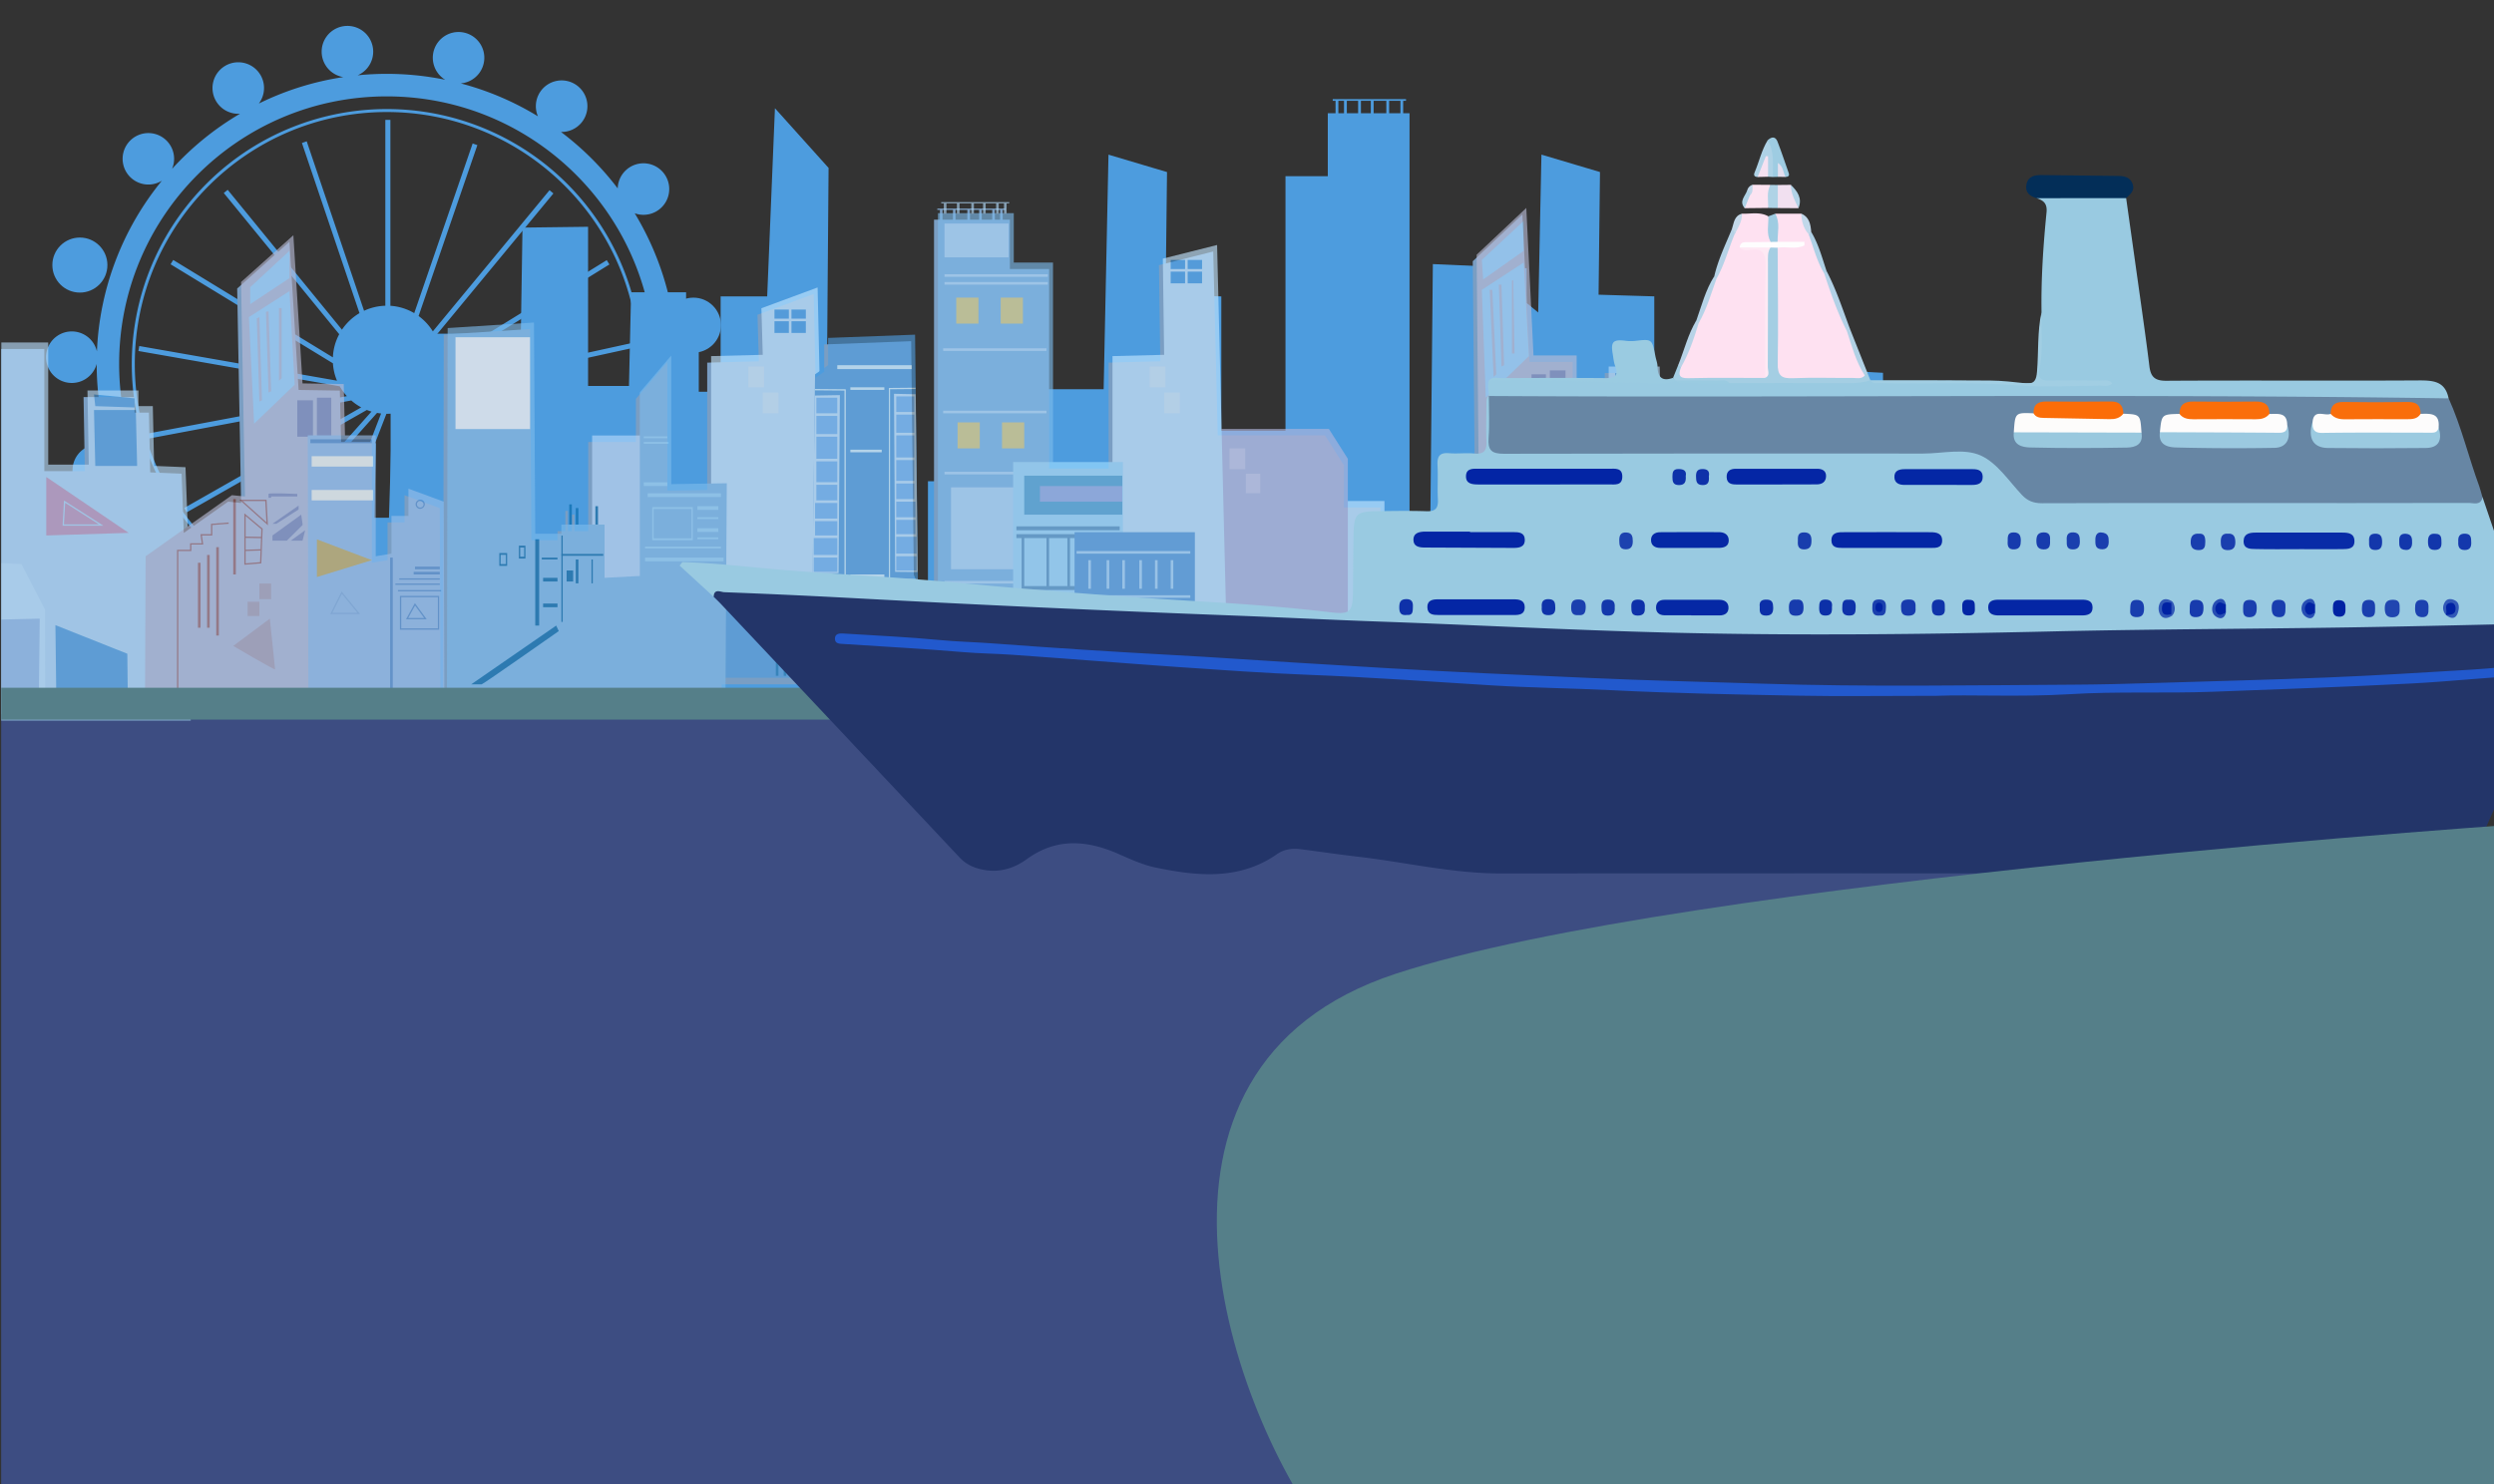 <svg id="圖層_1" data-name="圖層 1" xmlns="http://www.w3.org/2000/svg" xmlns:xlink="http://www.w3.org/1999/xlink" viewBox="0 0 2110 1256"><rect x="0" y="0" width="2110" height="1256" fill="#333333" stroke="none"/><defs><style>.cls-1{fill:none;}.cls-2{clip-path:url(#clip-path);}.cls-3{fill:#4e77ff;opacity:0.39;}.cls-4{fill:#4d9cde;}.cls-5{clip-path:url(#clip-path-2);}.cls-6{fill:#7a9ec3;}.cls-7{opacity:0.63;}.cls-8{fill:#b6dbf8;}.cls-9{fill:#c995b7;}.cls-10{fill:#c3e5ff;}.cls-11{fill:#96bde9;}.cls-12{fill:#b8bbd6;}.cls-13{fill:#a1d6ff;}.cls-14{fill:#9ea5d8;}.cls-15{fill:#8288b8;}.cls-16{fill:#b1b5dc;}.cls-17{fill:#c9c6e5;}.cls-18{fill:#7cb9ea;}.cls-19{fill:#b2dafb;}.cls-20{fill:#dfcf7d;}.cls-21{fill:#3d9ae6;}.cls-22{fill:#d5ecfa;}.cls-23{fill:#a0dcff;}.cls-24{fill:#51a5d6;}.cls-25{fill:#97ade6;}.cls-26{fill:#5996c6;}.cls-27{fill:#549bdd;}.cls-28{fill:#aad7fa;}.cls-29{fill:#7eb3eb;}.cls-30{fill:#aedafe;}.cls-31{fill:#d3f1fe;}.cls-32{fill:#d5f2fe;}.cls-33{fill:#d6f3ff;}.cls-34{fill:#917d90;}.cls-35{fill:#5086c5;}.cls-36{fill:#71b5f4;}.cls-37{fill:#1275b5;}.cls-38{fill:#b6d7fa;}.cls-39{fill:#7cbaeb;}.cls-40{fill:#fff;}.cls-41{fill:#0066a7;}.cls-42{fill:#98d4fa;}.cls-43{fill:#a36464;}.cls-44{fill:#b2a0b2;}.cls-45{fill:#558bcb;}.cls-46{fill:#fffbee;}.cls-47{fill:#83abdb;}.cls-48{fill:#cbab55;}.cls-49{fill:#557f89;}.cls-50{fill:#233569;}.cls-51{fill:#99cae1;}.cls-52{fill:#6786a4;}.cls-53{fill:#fee1f1;}.cls-54{fill:#a4cee3;}.cls-55{fill:#032e58;}.cls-56{fill:#9acbe1;}.cls-57{fill:#a1cee3;}.cls-58{fill:#fce3f1;}.cls-59{fill:#9ecce2;}.cls-60{fill:#f1e0f0;}.cls-61{fill:#aed2e6;}.cls-62{fill:#b2d1e6;}.cls-63{fill:#b1d1e5;}.cls-64{fill:#b5d2e6;}.cls-65{fill:#b7d3e7;}.cls-66{fill:#b5d3e7;}.cls-67{fill:#afd3e6;}.cls-68{fill:#aed0e5;}.cls-69{fill:#f5e1f1;}.cls-70{fill:#c1d8ea;}.cls-71{fill:#c4d9ea;}.cls-72{fill:#b1d2e6;}.cls-73{fill:#aed1e5;}.cls-74{fill:#e4deee;}.cls-75{fill:#bfd6e9;}.cls-76{fill:#2259cd;}.cls-77{fill:#0325a5;}.cls-78{fill:#082ba7;}.cls-79{fill:#0426a5;}.cls-80{fill:#0427a5;}.cls-81{fill:#0528a5;}.cls-82{fill:#2045b0;}.cls-83{fill:#173bad;}.cls-84{fill:#1a3fae;}.cls-85{fill:#1c41af;}.cls-86{fill:#183dae;}.cls-87{fill:#193eae;}.cls-88{fill:#1a3eae;}.cls-89{fill:#183dad;}.cls-90{fill:#183cad;}.cls-91{fill:#0022a3;}.cls-92{fill:#1d42af;}.cls-93{fill:#0325a4;}.cls-94{fill:#0f33a9;}.cls-95{fill:#0f32a9;}.cls-96{fill:#0c30a8;}.cls-97{fill:#0c2fa8;}.cls-98{fill:#0e31a9;}.cls-99{fill:#1337ab;}.cls-100{fill:#1236ab;}.cls-101{fill:#1438ac;}.cls-102{fill:#0d31a9;}.cls-103{fill:#0e32a9;}.cls-104{fill:#1438ab;}.cls-105{fill:#3158b7;}.cls-106{fill:#1b40ae;}.cls-107{fill:#274db3;}.cls-108{fill:#274eb4;}.cls-109{fill:#3057b7;}.cls-110{fill:#9bcae0;}.cls-111{fill:#fdfcfb;}.cls-112{fill:#9bc9e0;}.cls-113{fill:#99c8de;}.cls-114{fill:#fdfcfc;}.cls-115{fill:#f96e0b;}.cls-116{fill:#fa6e0a;}.cls-117{fill:#fb6d08;}.cls-118{fill:#fee9f4;}.cls-119{fill:#fefdfe;}</style><clipPath id="clip-path"><rect class="cls-1" x="1" y="-8" width="2109" height="1264"/></clipPath><clipPath id="clip-path-2"><rect class="cls-1" x="-60" y="-161" width="1653.09" height="771"/></clipPath></defs><title>0122</title><g class="cls-2"><rect class="cls-3" x="-162" y="594" width="1896" height="752"/><circle class="cls-4" cx="586.66" cy="275.18" r="23.29"/><circle class="cls-4" cx="67.58" cy="224.32" r="23.29"/><path class="cls-4" d="M556.88,466.25a23.29,23.29,0,1,0,17.35,28A23.29,23.29,0,0,0,556.88,466.25Z"/><path class="cls-4" d="M590.69,348.31a21.79,21.79,0,0,0-23,8.9A246.29,246.29,0,0,0,537,180.5a21.8,21.8,0,1,0-14.4-21.08,246.83,246.83,0,0,0-48-47.75l.56,0A21.81,21.81,0,1,0,455.1,98.42a243.86,243.86,0,0,0-65.31-27.84,21.79,21.79,0,1,0-13.13-3.08,246,246,0,0,0-49.42-5q-12.5,0-24.67,1.23a21.8,21.8,0,1,0-12.07,1.51A243.59,243.59,0,0,0,219,87.61a21.8,21.8,0,1,0-17.42,8.69c.47,0,.93,0,1.39,0a246.43,246.43,0,0,0-57.41,46.63,21.78,21.78,0,1,0-8.6,10A244.27,244.27,0,0,0,82,297.37,21.81,21.81,0,1,0,81.8,308,245.11,245.11,0,0,0,92,378a22,22,0,0,0-3.85-1.29,21.8,21.8,0,1,0,14.67,30.66,245.06,245.06,0,0,0,31.93,52.82,21.8,21.8,0,1,0,21,26.78,20.49,20.49,0,0,0,.48-3,247,247,0,0,0,48.52,36.7,21.8,21.8,0,1,0,25.41,12.74,243.18,243.18,0,0,0,58,16.85,21.8,21.8,0,1,0,27.92,2.85c3.71.17,7.43.27,11.18.27A246.51,246.51,0,0,0,378.78,548a21.81,21.81,0,0,0,13.56,32.69A21.8,21.8,0,0,0,407.28,540q6.41-2.21,12.66-4.76l.38.89,3.92-1.71-.36-.83a244.06,244.06,0,0,0,40.54-22.12c-.22.68-.42,1.36-.59,2.07A21.8,21.8,0,1,0,490,497.32a21.45,21.45,0,0,0-3.69-.53l2.59-2.52-.88-.9a245.43,245.43,0,0,0,76.05-121,21.8,21.8,0,1,0,26.59-24.1ZM100.8,308c0-125.06,101.38-226.44,226.44-226.44S553.67,182.9,553.67,308a226.65,226.65,0,0,1-7.13,56.6L535.92,363A217.09,217.09,0,0,0,543,308c0-5-.19-10.07-.53-15l5.23-1.15-.92-4.17-4.65,1A215.76,215.76,0,0,0,111.48,308a216.92,216.92,0,0,0,8.4,59.91L114.11,369l.79,4.2,6.21-1.16a214.65,214.65,0,0,0,53.57,88.53A219.77,219.77,0,0,0,197,480l-7.11,8A226.08,226.08,0,0,1,100.8,308Zm439.62,0a212.67,212.67,0,0,1-7.12,54.69L358.9,337.47a45.43,45.43,0,0,0,4.8-5.38l176.22-38.63C540.24,298.26,540.42,303.09,540.42,308ZM367.07,327a45.33,45.33,0,0,0,5.25-14.65L515.58,223.8l-2.25-3.64L372.94,306.92c.05-.82.07-1.64.07-2.47a45.45,45.45,0,0,0-4.6-20l99.8-120.76-3.3-2.73L366.19,280.43a45.91,45.91,0,0,0-12.05-13l49.72-144.62-4-1.39L350.45,265a45.52,45.52,0,0,0-20.18-6.21V101.43H326V258.75A45.5,45.5,0,0,0,308,263L259.49,119.58,255.44,121,304.14,265A46,46,0,0,0,289.31,279L192.63,160.63l-3.31,2.71L287,282.83a45.37,45.37,0,0,0-5.37,19.6L146.54,220l-2.23,3.65,137.35,83.81a45.22,45.22,0,0,0,3.44,14.69L117.82,292.83l-.73,4.21,170.36,29.87a45.84,45.84,0,0,0,6,8.33l-171,32.14A212.78,212.78,0,0,1,114.05,308c0-117.55,95.63-213.19,213.18-213.19,111.22,0,202.8,85.61,212.35,194.39Zm-39.79,23.2c1.52,0,3-.08,4.52-.22l-5.3,171.18a212.7,212.7,0,0,1-62-9.41l62.42-161.56Zm-30.08-11.3a45.48,45.48,0,0,0,8.41,5.85L155.88,429.86l2.11,3.72,152.38-86.64c1.28.51,2.59,1,3.93,1.36L198.76,478a214,214,0,0,1-75-106.47ZM319,349.42c1.13.21,2.27.39,3.43.51l-62,160.49a212.67,212.67,0,0,1-58.24-29.9ZM259.49,512.91l-3.84,9.93a225.73,225.73,0,0,1-62.36-32.31l7.12-8A213.43,213.43,0,0,0,259.49,512.91Zm4.08,1.29a216.4,216.4,0,0,0,62.85,9.5l-.33,10.68a226.31,226.31,0,0,1-66.37-10.22ZM336.1,349.32c.86-.17,1.73-.35,2.58-.57L407,505.64a211.94,211.94,0,0,1-76.25,15.46Zm8.51,2.35L462.2,472.86A213.79,213.79,0,0,1,411,504Zm.86-5.26c1-.43,2-.9,2.92-1.39L505.52,424.7a214.86,214.86,0,0,1-40,45.4Zm7.28-4c.61-.41,1.21-.84,1.8-1.28L532.16,366.8a212.35,212.35,0,0,1-24.31,54.29Zm182,24.74,10.63,1.53a225.47,225.47,0,0,1-25.64,58.44l-9.51-4.83A213.31,213.31,0,0,0,534.79,367.18ZM330.37,534.36l.33-10.69a215.23,215.23,0,0,0,77.4-15.58l4.24,9.75A225.87,225.87,0,0,1,330.37,534.36ZM412,506.45a214.22,214.22,0,0,0,52-31.66l7.45,7.68a226.12,226.12,0,0,1-55.23,33.73Zm73.34-9.7c-.45,0-.9,0-1.34,0l.75-.63Zm-10.58-17L467.35,472q6.4-5.49,12.44-11.51a217.46,217.46,0,0,0,28.15-34.59l9.55,4.85A227.72,227.72,0,0,1,474.8,479.71Z"/><g class="cls-5"><path class="cls-4" d="M239.2,410.08V593.87h389v-.55h.66v.55H842.36v-.13l85.92-.49v.62h139.6v-.7h19.69v.7h979v-.7h.6l-.67-16.26-1.12-235.58H2032s1.19-148.72,0-148.72h-54.89V324.49h-37l1.19-80h-46.53v16.84h-13.13l-1.19,64.54-28.64,1.4-2.39,76.26-40-33.47-11.94,1.4L1801.08,140l-47.72-50.51L1745,249.43l-37.58.7-1.16,55.42h-28.07V436l-14.32-2.8V392.54h-15.51V363.08l-30.9,13.45-.13-59.75-78.75-4.21-1.19,161.34h-23.86v-7h-7.16V451.47H1504V466.9h-3.58V454.27H1498V466.9h-12.52v-68h-43.56v-33l-28.63-28.06V436l-13.72-.19v-185l-47.13-1.41,1.19-103.82-49.52-14.73-2.75,133.6-9.78-8.05V227l-79.34-3.51-3,305.87h-16.73V95.8h-5.37V85.28h2.39v-1.4h-62v1.4h2.39V95.8h-6.57v53.32h-35.79V364.48h-54.29V250.84l-47.13-1.41,1.19-103.82-49.52-14.73L933.72,329.4H835.8l-17.31,32.27v45.6H785.08v107l-31-71.94-55.45-2.42L701,142.1,655.62,91.59l-6.56,159.25H609.69v80.67h-18.5V265.57H580.45V247.33H533.92l-1.79,79.27h-34.6V191.91l-55.49.7-2.38,152.93h-39.8l.42-63.14h-69.8V438.14H316.76L318,375,275,376.4Zm897.87-324.8V95.8h-4.77V85.28Zm11.94,0V95.8h-9.55V85.28Zm10.74,0V95.8h-8.36V85.28Zm13.12,0V95.8h-10.74V85.28ZM1184.8,95.8h-9.54V85.28h9.54Z"/><path class="cls-6" d="M1601,415.75l1.11,49.5h-12.72V332.71h-64.71l.47,60h-37L1486,272.77l-51.43-.55V377.81h-32.08l-1.66-62.14h-43.14V330h-10v51.7h-17.15V306.32h-36.5L1288,181.48l-42,39.6,2.19,234-51.41,1.9L1168,513.4V429.5h-31V393.76l-16-25.3h-90.78l-3.79-155.63-45.91,11.55,1.11,81.39-43.69,1.1v89.64H887.58V227.68H854.39v-41.8h-6.08v-8.25h2.21v-1.1H793v1.1h2.21v8.25h-5V525.74H773.59l-2.71-237-73.56,2.75v23.1l-7.33,5.1-1.57-70.9-47.56,17.6,1.15,39.4-43.69,1.1V414.68l-33.74.55V306.44L538,337.52v36.53H497.66v75.38H486.05v-14h-2.22v14h-3.32v-17.1H478.3v17.1h-6.63v7.77H449.54l-1.1-178.74-73,4.67-.55,307H610.49l.07-11H774.2l0-2.75H887.58v-.55h147.67v-.48l79.65.38v.1h88.43v1.16h109.51V574.8h.55l.06,12.53h360.61V443.25l-33.18-26.4ZM846.1,177.63v8.25h-4.43v-8.25Zm-6.64,0v8.25h-8.85v-8.25Zm-11.06,0v8.25h-7.74v-8.25Zm-10,0v8.25h-10v-8.25Zm-21,0h8.85v8.25h-8.85Z"/><path class="cls-6" d="M342.25,419.05v23.1H327.87v31.9l-13.28,2.19V374h-26l-1.07-43.45L252.65,330,244.9,204.58l-44.24,39.6L204,425.65l-11.06-1.1L155.5,451l-1.85-50.14-26.55-1.1L126,349.21H113.83V336H70.69l1.1,62.7H37.5V295.32H-13.38c-1.11,0,0,116.58,0,116.58h-31l-1,184.69L-46,609.33h.55v.55H161.39L161,600H372.66l-.55-169.93Z"/><path class="cls-6" d="M2072.26,436.65l-29.86-11v23.1H2028v31.89l-13.28,2.2V380.56h-6.12l-1.07-43.45-34.84-.55L1965,211.18l-44.25,39.59L1924,432.25l-11.06-1.1-23,16.29-1.89-50.93-26.55-1.1-1.1-50.6h-12.17v-13.2h-43.14l1.1,62.7h-34.29V290.92h-50.88c-1.11,0,0,116.58,0,116.58h-31l-1,184.69-.63,12.74h.56v.55h150.44v1.1h233.4Z"/><g class="cls-7"><path class="cls-8" d="M-42.16,604.38H164.69l-7.74-209-26.55-1.1-1.11-50.6H117.13v-13.2H74l1.1,62.7H40.8V289.82H-10.08c-1.11,0,0,116.58,0,116.58H-41Z"/><polygon class="cls-4" points="80.62 394.31 116.02 394.31 114.91 347.01 79.52 347.01 80.62 394.31"/><polygon class="cls-4" points="80.62 343.71 113.81 344.81 113.81 337.11 79.52 333.81 80.62 343.71"/><polygon class="cls-9" points="55.13 425.52 54.11 443.8 83.72 443.8 55.13 425.52"/><path class="cls-9" d="M39.14,403.65v49.5l69.69-2.2Zm15,19.93L87.48,444.9H52.94Z"/><polygon class="cls-4" points="47.81 604.38 108.28 604.38 107.72 553.24 46.88 529.04 47.81 604.38"/><polygon class="cls-10" points="-5.1 476.25 -5.1 602.73 38.22 604.38 38.04 515.84 18.13 477.35 -5.1 476.25"/><polygon class="cls-11" points="-41.42 577.62 -12.85 577.43 -12.85 524.64 33.61 523.54 32.69 604.38 -42.71 603.83 -41.42 577.62"/><polygon class="cls-8" points="1405.79 372.31 1437.87 372.31 1437.87 266.72 1489.3 267.27 1491.52 387.16 1552.35 387.16 1566.73 459.75 1605.45 459.75 1604.34 410.25 1644.16 411.35 1677.35 437.75 1677.35 581.83 1316.74 581.83 1315.64 376.16 1351.04 376.16 1351.04 324.46 1360.99 324.46 1360.99 310.17 1404.13 310.17 1405.79 372.31"/><polygon class="cls-4" points="1677.35 463.6 1672.37 463.6 1672.37 452.6 1661.31 452.6 1661.31 441.56 1648.54 440.5 1648.63 439.4 1662.42 440.54 1662.42 451.5 1673.48 451.5 1673.48 462.5 1677.35 462.5 1677.35 463.6"/><polygon class="cls-4" points="1612.09 438.85 1634.21 414.65 1613.19 414.65 1612.09 438.85"/><polygon class="cls-4" points="1617.62 485.04 1634.21 485.04 1633.1 430.05 1617.62 445.45 1617.62 485.04"/><polygon class="cls-9" points="1370.95 430.05 1439.53 433.35 1439.53 383.86 1370.95 430.05"/><path class="cls-8" d="M1393.22,425.17,1428,403.73,1426.78,424Zm33.52-19.39-29.4,18.15,28.39-1Z"/><rect class="cls-4" x="1366.52" y="315.67" width="33.18" height="8.8"/><rect class="cls-4" x="1365.41" y="327.76" width="34.29" height="48.39"/><rect class="cls-4" x="1608.77" y="509.24" width="11.06" height="17.6"/><rect class="cls-4" x="1617.62" y="530.14" width="13.27" height="17.6"/><rect class="cls-4" x="1640.85" y="413.55" width="2.21" height="84.69"/><rect class="cls-4" x="1671.82" y="485.04" width="2.21" height="94.59"/><rect class="cls-4" x="1664.08" y="480.64" width="2.21" height="94.59"/><rect class="cls-4" x="1656.33" y="477.34" width="2.21" height="94.59"/><polygon class="cls-12" points="1333.89 569.18 1333.89 300.82 1297.39 300.82 1291.3 175.98 1249.27 215.58 1252.59 569.73 1333.89 569.18"/><polygon class="cls-13" points="1254.8 236.48 1289.09 212.28 1289.09 186.98 1253.69 219.98 1254.8 236.48"/><polygon class="cls-13" points="1253.69 245.28 1257.01 336.56 1293.52 301.37 1289.09 222.18 1253.69 245.28"/><path class="cls-14" d="M1268.58,424.51l1.18-29.12,41,1.16Zm2.24-28-1,25.88,37.47-24.84Z"/><polygon class="cls-14" points="1269.18 433.35 1269.18 449.85 1312.32 446.55 1311.21 402.56 1269.18 433.35"/><polygon class="cls-12" points="1260.33 245.28 1262.54 245.28 1265.86 316.77 1263.65 318.96 1260.33 245.28"/><polygon class="cls-12" points="1268.07 240.88 1270.29 240.88 1272.5 309.07 1270.29 310.17 1268.07 240.88"/><path class="cls-12" d="M1279.14,237.58s1.1-1.1,1.1,0,1.11,61.59,1.11,61.59h-2.21Z"/><path class="cls-12" d="M1272.77,440.57l28.92-19.16,2.41,18Zm28.06-17.27-24.18,16,26.19-1Z"/><rect class="cls-15" x="1295.73" y="316.77" width="12.17" height="36.3"/><rect class="cls-15" x="1311.21" y="313.47" width="13.27" height="38.5"/><rect class="cls-10" x="1118.19" y="424" width="53.1" height="146.28"/><polygon class="cls-16" points="1140.31 570.28 1140.31 388.26 1124.27 362.96 1030.25 362.96 1024.72 376.16 1024.72 569.73 1140.31 570.28"/><rect class="cls-17" x="1040.21" y="379.46" width="13.27" height="17.6"/><rect class="cls-17" x="1054.03" y="400.9" width="12.17" height="16.5"/><polygon class="cls-18" points="774.73 569.73 773.63 520.24 793.54 520.24 793.54 180.38 857.69 180.38 857.69 222.18 890.88 222.18 890.88 570.83 774.73 570.83 774.73 569.73"/><rect class="cls-19" x="799.07" y="189.18" width="54.2" height="28.6"/><rect class="cls-19" x="799.07" y="232.08" width="87.39" height="2.2"/><rect class="cls-19" x="799.07" y="238.68" width="87.39" height="2.2"/><rect class="cls-19" x="797.96" y="294.77" width="87.39" height="2.2"/><rect class="cls-19" x="797.96" y="347.56" width="87.39" height="2.2"/><rect class="cls-19" x="799.07" y="399.26" width="87.39" height="2.2"/><rect class="cls-19" x="799.07" y="491.64" width="87.39" height="2.2"/><rect class="cls-19" x="799.07" y="499.34" width="87.39" height="2.2"/><rect class="cls-19" x="799.07" y="520.24" width="87.39" height="2.2"/><polygon class="cls-19" points="796.3 171.03 796.3 172.13 798.51 172.13 798.51 180.93 800.73 180.93 800.73 172.13 809.58 172.13 809.58 180.93 811.79 180.93 811.79 172.13 821.74 172.13 821.74 180.93 823.96 180.93 823.96 172.13 831.7 172.13 831.7 180.93 833.91 180.93 833.91 172.13 842.76 172.13 842.76 180.93 844.97 180.93 844.97 172.13 849.4 172.13 849.4 180.93 851.61 180.93 851.61 172.13 853.82 172.13 853.82 171.03 796.3 171.03"/><rect class="cls-20" x="810.13" y="357.46" width="18.8" height="22"/><rect class="cls-20" x="847.74" y="357.46" width="18.8" height="22"/><rect class="cls-20" x="809.02" y="251.87" width="18.8" height="22"/><rect class="cls-20" x="846.63" y="251.87" width="18.8" height="22"/><rect class="cls-19" x="804.6" y="412.45" width="77.43" height="69.29"/><polygon class="cls-10" points="1029.7 207.33 1038.55 570.28 941.21 570.28 941.21 301.37 984.9 300.27 983.79 218.88 1029.7 207.33"/><rect class="cls-21" x="990.43" y="219.98" width="12.17" height="7.7"/><rect class="cls-21" x="1004.81" y="219.98" width="12.17" height="7.7"/><rect class="cls-21" x="990.43" y="229.88" width="12.17" height="9.9"/><rect class="cls-21" x="1004.81" y="229.88" width="12.17" height="9.9"/><rect class="cls-22" x="984.9" y="332.16" width="13.27" height="17.6"/><rect class="cls-22" x="972.73" y="310.17" width="13.27" height="17.6"/><polygon class="cls-10" points="691.72 243.27 698.96 570.28 601.62 570.28 601.62 301.37 645.31 300.27 644.16 260.87 691.72 243.27"/><rect class="cls-21" x="655.22" y="261.97" width="12.17" height="7.7"/><rect class="cls-21" x="669.6" y="261.97" width="12.17" height="7.7"/><rect class="cls-21" x="655.22" y="271.86" width="12.17" height="9.9"/><rect class="cls-21" x="669.6" y="271.86" width="12.17" height="9.9"/><rect class="cls-22" x="645.31" y="332.16" width="13.27" height="17.6"/><rect class="cls-22" x="633.14" y="310.17" width="13.27" height="17.6"/><rect class="cls-23" x="857.14" y="391.01" width="92.92" height="179.28"/><rect class="cls-24" x="866.54" y="402.55" width="82.96" height="33"/><rect class="cls-25" x="879.82" y="411.35" width="69.69" height="13.2"/><rect class="cls-26" x="859.9" y="445.45" width="87.39" height="3.3"/><path class="cls-26" d="M948.4,499.34V496h-5.53V455.35h4.42v-3.3H859.9v3.3h4.43V570.83h2.21v-5.5h80.75V562H866.54v-7.7H948.4V551H866.54v-41.8h18.81v40.7h2.21v-40.7H903v40.7h2.22v-40.7h16.59v40.7h2.21v-40.7h16.59v40.7h2.22v-40.7h5.53v-3.3H866.54v-6.6Zm-7.75-44V496H924.06V455.35Zm-18.8,0V496H905.26V455.35Zm-18.81,0V496H887.56V455.35Zm-17.69,0V496H866.54V455.35Z"/><rect class="cls-27" x="909.13" y="450.4" width="101.77" height="119.88"/><rect class="cls-28" x="910.79" y="466.35" width="96.23" height="2.2"/><rect class="cls-28" x="920.74" y="474.05" width="2.21" height="24.2"/><rect class="cls-28" x="936.23" y="474.05" width="2.21" height="24.2"/><rect class="cls-28" x="949.5" y="474.05" width="2.21" height="24.2"/><rect class="cls-28" x="963.88" y="474.05" width="2.21" height="24.2"/><rect class="cls-28" x="977.16" y="474.05" width="2.21" height="24.2"/><rect class="cls-28" x="990.43" y="474.05" width="2.21" height="24.2"/><rect class="cls-28" x="910.79" y="503.74" width="96.23" height="2.2"/><rect class="cls-28" x="920.74" y="511.44" width="2.21" height="24.2"/><rect class="cls-28" x="936.23" y="511.44" width="2.21" height="24.2"/><rect class="cls-28" x="949.5" y="511.44" width="2.21" height="24.2"/><rect class="cls-28" x="963.88" y="511.44" width="2.21" height="24.2"/><rect class="cls-28" x="977.16" y="511.44" width="2.21" height="24.2"/><rect class="cls-28" x="990.43" y="511.44" width="2.21" height="24.2"/><rect class="cls-28" x="910.79" y="537.84" width="96.23" height="2.2"/><rect class="cls-28" x="920.74" y="545.54" width="2.21" height="24.2"/><rect class="cls-28" x="936.23" y="545.54" width="2.21" height="24.2"/><rect class="cls-28" x="949.5" y="545.54" width="2.21" height="24.2"/><rect class="cls-28" x="963.88" y="545.54" width="2.21" height="24.2"/><rect class="cls-28" x="977.16" y="545.54" width="2.21" height="24.2"/><rect class="cls-28" x="990.43" y="545.54" width="2.21" height="24.2"/><polygon class="cls-29" points="1159.12 570.28 1260.88 570.28 1259.78 449.3 1200.05 451.5 1160.22 529.59 1159.12 570.28"/><path class="cls-30" d="M1206.62,571.44c0-13.2,0-27.5,0-27.5l12.32-.86-.14-12.34h39.82v5.5H1273s0-9.53,0-12.09h43.14v47.29Z"/><rect class="cls-31" x="1278.52" y="535.14" width="13.27" height="9.9"/><rect class="cls-31" x="1294.01" y="535.14" width="13.27" height="9.9"/><path class="cls-31" d="M1219.9,540.64v17.6H1252v-17.6Zm28.76,14.3h-25.44v-11h25.44Z"/><rect class="cls-32" x="1268.57" y="517.55" width="50.88" height="11"/><polygon class="cls-11" points="1411.32 571.38 1592.73 571.38 1592.73 327.21 1528.02 327.21 1529.13 467.45 1513.64 464.15 1514.74 419.05 1499.26 419.05 1499.26 389.36 1476.03 399.25 1477.14 469.65 1410.77 508.14 1411.32 571.38"/><path class="cls-33" d="M1573.12,532.92l-29.53-1.17,17.72-25.84Zm-27.49-2.19,25.78,1-10.31-23.58Z"/><polygon class="cls-34" points="1532.44 471.85 1585.54 489.44 1585.54 446.55 1532.44 471.85"/><rect class="cls-33" x="1532.44" y="335.46" width="56.41" height="3.3"/><rect class="cls-33" x="1533.55" y="354.16" width="55.31" height="13.2"/><rect class="cls-33" x="1533.55" y="390.46" width="55.31" height="13.2"/><rect class="cls-35" x="1513.64" y="468.55" width="2.21" height="62.69"/><rect class="cls-35" x="1480.45" y="479.54" width="14.38" height="2.2"/><rect class="cls-35" x="1480.45" y="485.04" width="15.49" height="2.2"/><rect class="cls-35" x="1480.45" y="491.64" width="27.65" height="2.2"/><rect class="cls-35" x="1480.45" y="497.14" width="30.97" height="2.2"/><rect class="cls-35" x="1480.45" y="503.74" width="30.97" height="2.2"/><path class="cls-33" d="M1490.41,411.9a3.85,3.85,0,1,1,3.87-3.85A3.86,3.86,0,0,1,1490.41,411.9Zm0-6.6a2.75,2.75,0,1,0,2.77,2.75A2.77,2.77,0,0,0,1490.41,405.3Z"/><path class="cls-33" d="M1429.57,511.44c1.11-1.1,45.35-27.5,45.35-27.5l-3.31-3.3-44.25,27.5Z"/><path class="cls-33" d="M1442.29,546.09h-17.7v-24.2h17.7ZM1425.7,545h15.49V523H1425.7Z"/><rect class="cls-35" x="1479.35" y="511.44" width="28.76" height="5.5"/><rect class="cls-35" x="1480.45" y="524.64" width="28.76" height="5.5"/><polygon class="cls-4" points="607.15 573.58 777.5 573.58 774.18 283.22 700.62 285.97 700.62 309.07 689.56 316.77 687.35 502.64 608.81 503.74 607.15 573.58"/><rect class="cls-33" x="708.36" y="309.07" width="63.05" height="3.3"/><rect class="cls-33" x="719.42" y="327.76" width="28.76" height="2.2"/><rect class="cls-33" x="719.42" y="380.56" width="26.55" height="2.2"/><rect class="cls-33" x="719.42" y="486.14" width="28.76" height="3.3"/><polygon class="cls-33" points="715.55 492.19 687.35 492.19 687.35 491.09 714.45 491.09 714.45 330.51 689.48 330.31 689.49 329.21 715.55 329.42 715.55 492.19"/><polygon class="cls-10" points="689.37 334.73 710.57 334.36 709.47 485.04 687.35 485.23 689.37 334.73"/><rect class="cls-36" x="690.66" y="336.56" width="17.7" height="13.2"/><rect class="cls-36" x="690.66" y="351.96" width="17.7" height="15.4"/><rect class="cls-36" x="690.66" y="369.56" width="17.7" height="18.7"/><rect class="cls-36" x="690.66" y="390.46" width="17.7" height="17.6"/><rect class="cls-36" x="690.66" y="410.25" width="17.7" height="13.2"/><rect class="cls-36" x="689.56" y="425.65" width="18.8" height="13.2"/><rect class="cls-36" x="689.56" y="441.05" width="18.8" height="12.1"/><rect class="cls-36" x="688.45" y="455.35" width="19.91" height="14.3"/><rect class="cls-36" x="688.45" y="471.85" width="19.91" height="12.1"/><polygon class="cls-33" points="752.05 491.09 776.39 491.09 776.39 489.99 753.01 489.99 753.01 329.41 774.54 329.21 774.54 328.11 752.05 328.32 752.05 491.09"/><polygon class="cls-10" points="774.64 333.63 756.35 333.26 757.3 483.94 776.39 484.13 774.64 333.63"/><rect class="cls-36" x="758.26" y="335.46" width="15.27" height="13.2" transform="translate(1531.79 684.12) rotate(-180)"/><rect class="cls-36" x="758.26" y="350.86" width="15.27" height="15.4" transform="translate(1531.79 717.12) rotate(-180)"/><rect class="cls-36" x="758.26" y="368.46" width="15.27" height="18.7" transform="translate(1531.79 755.62) rotate(-180)"/><rect class="cls-36" x="758.26" y="389.36" width="15.27" height="17.6" transform="translate(1531.79 796.31) rotate(-180)"/><rect class="cls-36" x="758.26" y="409.15" width="15.27" height="13.2" transform="translate(1531.79 831.51) rotate(-180)"/><rect class="cls-36" x="758.26" y="424.55" width="16.22" height="13.2" transform="translate(1532.74 862.3) rotate(-180)"/><rect class="cls-36" x="758.26" y="439.95" width="16.22" height="12.1" transform="translate(1532.74 892) rotate(-180)"/><rect class="cls-36" x="758.26" y="454.25" width="17.18" height="14.3" transform="translate(1533.69 922.79) rotate(-180)"/><rect class="cls-36" x="758.26" y="470.75" width="17.18" height="12.1" transform="translate(1533.69 953.59) rotate(-180)"/><polygon class="cls-33" points="765.33 573.59 764.23 516.39 702.28 516.39 702 573.59 700.9 573.58 701.17 515.29 765.32 515.29 766.43 573.57 765.33 573.59"/><polygon class="cls-33" points="757.86 573.59 757.59 526.3 711.12 527.38 710.02 571.95 708.91 571.92 710.03 526.3 758.69 525.18 758.97 573.58 757.86 573.59"/><rect class="cls-37" x="656.37" y="522.44" width="2.21" height="49.49"/><rect class="cls-37" x="663.01" y="522.44" width="2.21" height="49.49"/><rect class="cls-37" x="668.54" y="522.44" width="2.21" height="49.49"/><rect class="cls-37" x="675.18" y="522.44" width="2.21" height="49.49"/><rect class="cls-37" x="679.6" y="522.44" width="2.21" height="49.49"/><rect class="cls-38" x="500.96" y="368.55" width="42.03" height="129"/><polygon class="cls-39" points="378.18 584.58 613.79 584.58 614.89 408.96 567.88 409.73 567.88 300.94 541.33 332.02 541.33 487.44 511.47 489 511.47 443.93 474.96 443.93 474.96 451.7 452.84 451.7 451.74 272.96 378.73 277.63 378.18 584.58"/><rect class="cls-40" x="385.37" y="285.4" width="63.05" height="77.71"/><path class="cls-41" d="M429.06,478.9h-6.64V468h6.64Zm-5.53-1.56H428v-7.77h-4.42Z"/><path class="cls-41" d="M444.55,472.68H439V461.8h5.54Zm-4.43-1.56h3.32v-7.77h-3.32Z"/><rect class="cls-41" x="503.72" y="428.38" width="2.21" height="15.54"/><rect class="cls-41" x="487.13" y="429.94" width="2.21" height="13.99"/><rect class="cls-41" x="481.6" y="426.83" width="2.21" height="17.1"/><rect class="cls-42" x="544.65" y="369.32" width="19.91" height="1.55"/><rect class="cls-42" x="544.65" y="373.99" width="21.02" height="1.55"/><rect class="cls-42" x="544.65" y="408.18" width="19.91" height="3.11"/><rect class="cls-42" x="547.97" y="417.5" width="61.94" height="3.11"/><path class="cls-42" d="M586.13,457.14H551.84v-28h34.29ZM553,455.58H585V430.72H553Z"/><rect class="cls-42" x="590" y="428.38" width="17.7" height="3.11"/><rect class="cls-42" x="590" y="437.71" width="17.7" height="1.55"/><rect class="cls-42" x="590" y="447.03" width="17.7" height="3.11"/><rect class="cls-42" x="590" y="454.81" width="17.7" height="1.55"/><rect class="cls-42" x="545.76" y="462.58" width="64.16" height="1.55"/><rect class="cls-42" x="545.76" y="471.9" width="66.37" height="3.11"/><rect class="cls-41" x="458.37" y="471.9" width="13.27" height="1.55"/><rect class="cls-41" x="474.96" y="468.79" width="35.4" height="1.55"/><rect class="cls-41" x="474.96" y="453.25" width="1.11" height="73.05"/><rect class="cls-41" x="487.13" y="473.46" width="2.21" height="20.2"/><rect class="cls-41" x="500.41" y="473.46" width="1.11" height="20.2"/><rect class="cls-41" x="479.39" y="482.78" width="5.53" height="9.33"/><rect class="cls-41" x="452.84" y="456.36" width="3.32" height="73.05"/><path class="cls-41" d="M407.49,579.14c1.11,0,65.26-45.07,65.26-45.07l-2.21-4.66-71.9,49.73Z"/><rect class="cls-41" x="459.48" y="489" width="12.17" height="3.11"/><rect class="cls-41" x="459.48" y="510.76" width="12.17" height="3.11"/><polygon class="cls-12" points="122.66 594.48 297.43 594.48 290.79 325.01 255.95 324.46 248.2 199.08 203.96 238.68 207.28 420.15 196.22 419.05 123.21 470.75 122.66 594.48"/><polygon class="cls-13" points="211.7 257.37 244.89 235.38 244.89 212.28 211.7 243.07 211.7 257.37"/><path class="cls-13" d="M244.89,246.37l-34.3,22L215,358.56l34.29-33Zm-25.45,93.49-2.21-70.39,2.21-1.1,2.22,70.39Zm7.75-7.7L225,264s2.22-1.1,2.22,0,2.21,67.09,2.21,67.09Zm11.06-12.09-2.21,2.2v-61.6h2.21Z"/><path class="cls-43" d="M225.5,422.9h-23l24.19,21.65ZM205.4,424h19l1,17.95Z"/><path class="cls-43" d="M206.72,465.25h0v12.69l14.36-1.19,1.13-29.08v-.27l-15.5-13Zm13.72-.45-12.61.41v-10l13,.25Zm-12.61,11.95V466.31l12.57-.41-.38,9.84Zm13.26-28.85-.25,6.43-13-.25V436.74Z"/><polygon class="cls-43" points="150.86 585.68 149.76 585.68 149.76 465.25 160.82 465.25 160.82 459.75 170.69 459.75 169.58 452.05 178.52 452.05 178.52 443.29 193.41 442.15 193.49 443.25 179.62 444.31 179.62 453.15 170.86 453.15 171.96 460.85 161.92 460.85 161.92 466.35 150.86 466.35 150.86 585.68"/><rect class="cls-44" x="219.44" y="493.84" width="9.96" height="13.2"/><rect class="cls-44" x="209.49" y="509.24" width="9.96" height="12.1"/><rect class="cls-15" x="251.52" y="338.76" width="13.27" height="30.8"/><rect class="cls-15" x="268.11" y="336.56" width="12.17" height="39.59"/><rect class="cls-43" x="197.32" y="422.35" width="2.21" height="63.79"/><rect class="cls-43" x="182.94" y="463.05" width="2.21" height="74.79"/><rect class="cls-43" x="175.2" y="469.65" width="2.21" height="61.59"/><rect class="cls-43" x="167.46" y="476.25" width="2.21" height="54.99"/><path class="cls-44" d="M197.32,546.64s35.4,20.89,35.4,19.79-4.43-42.89-4.43-42.89Z"/><polyline class="cls-15" points="255.95 443.25 254.84 435.55 230.51 453.15 230.51 457.55 242.67 457.55 255.95 444.35"/><polygon class="cls-15" points="230.51 443.25 233.82 443.25 252.63 431.15 252.63 427.85 230.51 443.25"/><path class="cls-15" d="M227.19,421.25h2.21v-1.1h22.12V418s-24.33-1.1-24.33,0Z"/><polygon class="cls-15" points="245.99 457.55 255.95 457.55 258.16 448.75 245.99 457.55"/><polygon class="cls-11" points="260.93 594.48 375.96 594.48 375.41 424.55 345.55 413.55 345.55 436.65 331.17 436.65 331.17 468.55 317.89 470.75 317.89 368.46 260.37 368.46 260.93 594.48"/><rect class="cls-45" x="262.58" y="371.76" width="51.99" height="3.3"/><rect class="cls-46" x="263.69" y="386.06" width="51.99" height="8.8"/><rect class="cls-46" x="263.69" y="414.65" width="51.99" height="8.8"/><rect class="cls-45" x="351.08" y="479.54" width="21.02" height="2.2"/><rect class="cls-45" x="349.97" y="483.94" width="22.12" height="2.2"/><rect class="cls-45" x="337.8" y="489.44" width="34.29" height="1.1"/><rect class="cls-45" x="334.48" y="493.84" width="37.61" height="1.1"/><rect class="cls-45" x="336.7" y="499.34" width="36.5" height="1.1"/><rect class="cls-45" x="330.06" y="471.85" width="2.21" height="120.98"/><path class="cls-45" d="M371.54,532.89H338.36v-28.6h33.18Zm-32.08-1.1h31v-26.4h-31Z"/><path class="cls-45" d="M355,430.6a3.89,3.89,0,1,1,4.42-3.85A4.18,4.18,0,0,1,355,430.6Zm0-6.6a2.8,2.8,0,1,0,3.32,2.75A3.08,3.08,0,0,0,355,424Z"/><path class="cls-47" d="M304.67,519.69H279.39L289,500.53Zm-23.49-1.1h21.17l-13.11-16Z"/><path class="cls-45" d="M361,524.09h-17.5l7.5-13.68ZM345.37,523h13.47l-7.7-10.52Z"/><polygon class="cls-48" points="268.12 488.34 314.57 474.05 268.12 456.45 268.12 488.34"/><path class="cls-8" d="M1692.28,600h206.85l-7.74-209-26.55-1.1-1.1-50.6h-12.17v-13.2h-43.14l1.1,62.7h-34.29V285.42h-50.88c-1.11,0,0,116.58,0,116.58h-31Z"/><polygon class="cls-4" points="1815.07 389.91 1850.46 389.91 1849.36 342.61 1813.96 342.61 1815.07 389.91"/><polygon class="cls-4" points="1815.07 339.31 1848.25 340.41 1848.25 332.71 1813.96 329.41 1815.07 339.31"/><polygon class="cls-9" points="1789.57 421.13 1788.55 439.4 1818.16 439.4 1789.57 421.13"/><path class="cls-9" d="M1773.58,399.26v49.49l69.69-2.2Zm15,19.92,33.36,21.32h-34.55Z"/><polygon class="cls-4" points="1782.25 599.98 1842.72 599.98 1842.16 548.84 1781.33 524.64 1782.25 599.98"/><polygon class="cls-10" points="1729.34 471.85 1729.34 598.33 1772.66 599.98 1772.48 511.44 1752.57 472.95 1729.34 471.85"/><polygon class="cls-11" points="1693.02 573.22 1721.6 573.03 1721.6 520.24 1768.05 519.14 1767.13 599.98 1691.73 599.43 1693.02 573.22"/><polygon class="cls-12" points="1842.72 601.08 2017.49 601.08 2010.85 331.61 1976.01 331.06 1968.27 205.68 1924.02 245.28 1927.34 426.75 1916.28 425.65 1843.27 477.35 1842.72 601.08"/><polygon class="cls-13" points="1931.76 263.97 1964.95 241.97 1964.95 218.88 1931.76 249.67 1931.76 263.97"/><path class="cls-13" d="M1965,253l-34.29,22,4.42,90.19,34.29-33Zm-25.44,93.49-2.22-70.39,2.22-1.1,2.21,70.39Zm7.74-7.7L1945,270.57s2.21-1.1,2.21,0,2.21,67.09,2.21,67.09Zm11.06-12.1-2.21,2.2V267.27h2.21Z"/><path class="cls-43" d="M1945.56,429.5h-23l24.19,21.65Zm-20.1,1.1h19l1,17.95Z"/><path class="cls-43" d="M1926.79,471.85h0l0,.55v12.14l14.36-1.19,1.12-29.08V454l-15.49-13Zm13.71-.45-12.61.41v-10l13,.25Zm-12.61,12V472.91l12.57-.41-.38,9.84Zm13.27-28.86-.25,6.44-13-.25V443.34Z"/><polygon class="cls-43" points="1870.92 592.28 1869.82 592.28 1869.82 471.85 1880.88 471.85 1880.88 466.35 1890.75 466.35 1889.65 458.65 1898.58 458.65 1898.58 449.89 1913.47 448.75 1913.55 449.85 1899.68 450.91 1899.68 459.75 1890.92 459.75 1892.03 467.45 1881.99 467.45 1881.99 472.95 1870.92 472.95 1870.92 592.28"/><rect class="cls-44" x="1939.51" y="500.44" width="9.96" height="13.2"/><rect class="cls-44" x="1929.55" y="515.84" width="9.96" height="12.1"/><rect class="cls-15" x="1971.58" y="345.36" width="13.27" height="30.8"/><rect class="cls-15" x="1988.18" y="343.16" width="12.17" height="39.59"/><rect class="cls-43" x="1917.38" y="428.95" width="2.21" height="63.79"/><rect class="cls-43" x="1903" y="469.65" width="2.21" height="74.79"/><rect class="cls-43" x="1895.26" y="476.25" width="2.21" height="61.59"/><rect class="cls-43" x="1887.52" y="482.84" width="2.21" height="54.99"/><path class="cls-44" d="M1917.38,553.24s35.4,20.89,35.4,19.79-4.42-42.89-4.42-42.89Z"/><polyline class="cls-15" points="1976.01 449.85 1974.9 442.15 1950.57 459.75 1950.57 464.15 1962.74 464.15 1976.01 450.95"/><polygon class="cls-15" points="1950.57 449.85 1953.89 449.85 1972.69 437.75 1972.69 434.45 1950.57 449.85"/><path class="cls-15" d="M1947.25,427.85h2.21v-1.1h22.12v-2.2s-24.33-1.1-24.33,0Z"/><polygon class="cls-15" points="1966.05 464.15 1976.01 464.15 1978.22 455.35 1966.05 464.15"/><polygon class="cls-11" points="1961.08 601.08 2076.12 601.08 2075.56 431.15 2045.7 420.15 2045.7 443.25 2031.32 443.25 2031.32 475.14 2018.04 477.35 2018.04 375.06 1960.52 375.06 1961.08 601.08"/><rect class="cls-45" x="1962.74" y="378.36" width="51.99" height="3.3"/><rect class="cls-46" x="1963.84" y="392.66" width="51.99" height="8.8"/><rect class="cls-46" x="1963.84" y="421.25" width="51.99" height="8.8"/><rect class="cls-45" x="2051.23" y="486.14" width="21.02" height="2.2"/><rect class="cls-45" x="2050.12" y="490.54" width="22.12" height="2.2"/><rect class="cls-45" x="2037.95" y="496.04" width="34.29" height="1.1"/><rect class="cls-45" x="2034.64" y="500.44" width="37.61" height="1.1"/><rect class="cls-45" x="2036.85" y="505.94" width="36.5" height="1.1"/><rect class="cls-45" x="2030.21" y="478.44" width="2.21" height="120.98"/><path class="cls-45" d="M2071.69,539.49h-33.18v-28.6h33.18Zm-32.08-1.1h31V512h-31Z"/><path class="cls-45" d="M2055.1,437.2a3.89,3.89,0,1,1,4.42-3.85A4.18,4.18,0,0,1,2055.1,437.2Zm0-6.6a2.8,2.8,0,1,0,3.32,2.75A3.08,3.08,0,0,0,2055.1,430.6Z"/><path class="cls-47" d="M2004.83,526.29h-25.29l9.63-19.16Zm-23.5-1.1h21.17l-13.11-16Z"/><path class="cls-45" d="M2061.16,530.69h-17.5l7.5-13.68Zm-15.64-1.1H2059l-7.7-10.52Z"/><polygon class="cls-48" points="1968.27 494.94 2014.72 480.64 1968.27 463.05 1968.27 494.94"/></g></g><rect class="cls-49" x="-86" y="582" width="1644" height="27"/><path class="cls-50" d="M2177.67,533.59c-29.09,65.06-58.3,130-87.08,195.24-3.44,7.79-7.32,10.55-16,10.54q-402.52-.42-805-.19c-41,0-80.82-9.56-121.24-14.24-16.11-1.87-32.16-4.27-48.25-6.3-7-.87-13.69,0-19.68,4.19-32,22.22-67,18.66-102.11,11.5-11.32-2.3-21.83-7.19-32.46-11.84-26.19-11.45-52.06-13.64-77,4.49-12.9,9.38-27.33,12.61-43.13,7.48a32.92,32.92,0,0,1-14.32-9.26Q710.75,618.08,609.92,511.12c-2-2.11-4.12-4.1-6.18-6.15-1.32-8.53,5.51-7.65,9.53-7.15,16.19,2,32.52.38,48.62,2.19,23.71,2.68,47.53,2.1,71.28,3.43,57.92,3.24,115.92,5.08,173.84,8.83,17.62,1.14,35.32,1.59,52.93,2.05,44.7,1.16,89.36,3.21,134,5.28,60.83,2.83,121.74,3.73,182.52,8.07,22.26,1.59,44.66,1.45,67,2.34,99.88,4,199.84,2.46,299.76,2.42,70.34,0,140.68-1.57,211-2.84,46.16-.83,92.35.19,138.47-1.8,55.47-2.4,111-2.25,166.47-4.09,4.32-.14,8.7-.28,12.95.71C2176.86,525.52,2180.39,527.65,2177.67,533.59Z"/><path class="cls-51" d="M2177.67,533.59c1.14-8.1-4.42-6.54-9-6.44-60.93,1.3-121.85,2.87-182.78,3.83-83.31,1.31-166.64,1.46-249.93,3.38-108.56,2.51-217.13,3.69-325.67.95-81.45-2.06-162.85-6.46-244.29-9.33-40.72-1.44-81.41-3.51-122.11-5.06q-165.39-6.27-330.66-15.2-50.21-2.64-100.45-4.55c-3.07-.12-8.5-3.38-9.08,3.8L575,478.67l2.32-3c29,.77,57.87,4.43,86.8,6.77,23.63,1.9,47.29,3.42,71,4.93,33.35,2.13,66.64,4.91,99.91,8.1,18.93,1.82,37.93,3.15,56.89,4.76,44.76,3.79,89.59,6.72,134.43,9.39,32.66,2,65.25,4.52,97.72,8.38,18.4,2.19,20.42.69,20.62-18.57.17-16.18.12-32.36.49-48.54.36-15.68,2.77-18,18.38-18.26,14.43-.2,28.87-.47,43.28,0,7.78.28,10.08-2.67,9.66-10.21-.53-9.53.2-19.14-.31-28.67-.4-7.45,1.72-10.87,9.6-10.22,7.17.6,14.47-.41,21.62.27,8.45.8,10.57-2.81,10.17-10.78-.54-10.63,0-21.32,0-32,0-2.21,0-4.45,2-6,3.56,3.42,3.27,8,3.41,12.35.23,7.35.23,14.72.07,22.07s3,10.88,10.29,10.65c4-.12,7.93,0,11.9,0,123.74,0,247.48.19,371.22-.24,14.8-.05,25.83,4.22,36.37,15,31.84,32.69,18.27,26.92,63.39,27.05,105,.29,210,.08,314.94.12a273.22,273.22,0,0,0,29.18-1.15q13.18,38.7,26.32,77.42c1.39,4.12,3.2,6.29,8,7.2,9.31,1.76,18.6,1.6,27.91,1.84C2177.78,507.91,2183.92,518.37,2177.67,533.59Z"/><path class="cls-52" d="M2100.3,421.05c-1.79,7-7.42,4.57-11.63,4.58q-98.4.19-196.82.09c-54.8,0-109.6-.12-164.39.14-7,0-12.16-1.94-17-7.16-10.94-11.68-20.72-26.7-34.26-33-14.36-6.72-32.6-1.85-49.14-1.87q-177.36-.19-354.72.18c-10.62,0-13.73-3.11-12.93-13.6.88-11.69.18-23.5.17-35.26v0c5.59-4.69,12.31-3.52,18.7-3.53q116.83-.12,233.67-.05,249.9,0,499.8-.1c16.62,0,33,3.2,49.65,2.5,3.73-.16,7,1.55,10.25,3.17,10.84,24.06,16.87,49.86,25.94,74.56C2098.65,414.74,2099.39,417.93,2100.3,421.05Z"/><path class="cls-51" d="M2071.59,337.13c-270.68-4.07-541.38-.43-812.07-2,.27-4.38-1.52-8.8.21-13.16a6.64,6.64,0,0,1,3-1.07c45-.38,90,.57,135-.17,5.65-.09,11.08,4,16.86.86a12.79,12.79,0,0,1,3.88-1c15.06,1,30.13.24,45.2.4,37.9.91,75.78.21,113.66-.6a9,9,0,0,1,5.09,1.32h-.15c3.24,2.5,7,1.24,10.45,1.26,31.38.11,62.9-1.88,94.09.62,30,2.4,59.71-1.79,84.19.49-9.3,0-23.91,0-38.53,0-5.7,0-9.35-2-8.33-8.35,2.74-17.06,1.17-34.37,3.05-51.47-.44-28.25,1.46-56.4,4.24-84.46.77-7.81-2.75-10.17-8.43-12.13,2.86-3.55,6.94-3.68,10.88-3.74q27-.4,54,0c3.93.06,8,.19,10.9,3.68q5.88,41.76,11.75,83.54c2.72,19.52,5.53,39,7.9,58.6,1.09,9,4.42,12.54,14.27,12.48,71.35-.45,142.7.13,214-.3C2059,321.91,2068.71,322.83,2071.59,337.13Z"/><path class="cls-53" d="M1473.78,180.83c7.47.3,15.16-1.76,22.27,2.23,4,6.69,2.7,14,2.55,21.21-4.1,5.13-9.9,3-15,3.55a3.86,3.86,0,0,0-2,.5,3.38,3.38,0,0,0,.76.22c8.59-.43,14,2.48,14.08,12.22.11,30.33.16,60.67,0,91,0,2.95-.39,5.85-2.29,8.29-4.92,3.21-10.42,1.74-15.66,1.8q-25.15.28-50.33,0c-5-.06-11,.42-8.33-8.08,5.49-13.33,10.86-26.74,15.78-40.32,6.18-12.15,9.55-25.48,15.23-37.85,5.5-12.27,9.38-25.22,15-37.44C1468.38,192.36,1470,186.07,1473.78,180.83Z"/><path class="cls-53" d="M1501.92,180.86l22,0c4,5.18,4.82,11.8,7.88,17.4,4.79,10.84,7.77,22.42,13,33.08,6.57,16.22,12.14,32.87,19.55,48.75,3.53,10.57,7.44,21,11.88,31.19,1.34,3.08,3.93,6.39.19,9.7-22,2.13-44,.52-65.91.9-8.06.14-9.28-5.65-9.51-11.88-.49-13.23-.41-26.48-.14-39.71.4-19.45-1.5-39,1.19-58.32,3.15-7.28,9.66-3.83,14.29-4.79-4-.71-9.06,1.58-13.1-2.36C1500.32,196.93,1500.31,188.94,1501.92,180.86Z"/><path class="cls-54" d="M1503.94,209.6c.11,32.63.67,65.26.06,97.87-.2,10.55,3.26,13,12.82,12.58,16.88-.7,33.8-.12,50.7-.22,3.46,0,7.29,1.2,10.16-2.07-.93-2.37.19-2.78,2.17-2.36l2.55,6.36c-5.8,2.06-11.77,2.47-17.9,2.45-33.8-.14-67.59-.07-101.38-.07-10.89-2.46-21.93-.46-32.88-1.17-4.2-.27-8.54,1.08-12.6-1-.87-.59-2-.88-2.18-2.21q2.2-5.49,4.43-11c2-.48,3-.07,2.2,2.28-2.09,5.83-2,9.16,6,9,21.77-.52,43.55-.19,65.33-.2,2.43-6.74,1-13.73,1-20.58.22-26.11,0-52.23.14-78.35,0-3.92-1.14-8.17,2-11.6C1499.11,207.43,1501.58,207.32,1503.94,209.6Z"/><path class="cls-55" d="M1798.8,167.66l-75.82.06c-5.76-1.74-10-4.9-8.53-11.78s7-7.82,12.63-7.78c21.6.16,43.19.54,64.79.73,5.38,0,10.26,1,12.38,6.74S1802.21,164.39,1798.8,167.66Z"/><path class="cls-56" d="M1415.46,319.72l2.18,2.21c-4.23,2.71-9,2.19-13.62,2.22-48.11.22-96.16-3.83-144.29-2.17,3.23-3.58,7.47-1.94,11.23-2,29.19-.15,58.39-.24,87.59,0,7.6.06,11-1.89,7.93-10.2-1.25-3.38-1.53-7.14-2.15-10.75-1.65-9.78.6-11.95,10.62-10.68a36,36,0,0,0,8.62.13c14.09-1.63,14.08-1.69,17,13.19.57,2.86,1.72,5.7,1.75,8.56C1402.49,319.77,1406.67,322.92,1415.46,319.72Z"/><path class="cls-57" d="M1727.17,264.31c-.6,16.09,1.86,32.26-1.83,48.28-1.38,6,.56,9.66,7.81,9.46,14.41-.41,28.85-.23,43.27,0,3.33.05,7.11-1.46,10.61,2.29-3.08,3.12-6.79,2-10,2-23.44.11-47,1.58-70.31-.27-38.89-3.09-77.74-1-116.6-1.89-2.82-.06-5.88.61-7.86-2.38,33.8,0,67.6-.1,101.39.22,10,.09,20,1.24,29.89,2.31,7.76.84,9.24-2.71,9.85-10C1724.77,297.61,1723.56,280.76,1727.17,264.31Z"/><path class="cls-58" d="M1482.71,156.36l15,.07c1.68,6.72,1.85,13.31-1.77,19.54l-19.89.21c-.86-4.34.77-8.06,2.83-11.67C1480.84,162.12,1480.54,158.64,1482.71,156.36Z"/><path class="cls-59" d="M1495.5,118.69c3.27-3,6.53-3.46,8.35,1.24,3.38,8.72,6.33,17.61,9.45,26.43.84,2.4-.4,3.23-2.51,3.37-3.48-1.9-5-5-4.7-6.91a6.57,6.57,0,0,1-1.95,6.85l-4.23.12C1495.05,139.92,1497.2,129,1495.5,118.69Z"/><path class="cls-60" d="M1504.08,156.54l11-.12c3,6.31,6.31,12.5,6.49,19.77l-17.51-.12Q1497.88,166.31,1504.08,156.54Z"/><path class="cls-61" d="M1495.5,118.69c5.9,9.71,4.25,20.54,4.41,31.1l-4-.21c-5.68-5.64-.92-11.68-1.16-16.43-1.85,5-.85,12.7-7.7,16.65-2.91-.11-3.66-1.48-2.49-4.19C1488.34,136.7,1490.37,127,1495.5,118.69Z"/><path class="cls-62" d="M1562.56,280.26c-8-15.64-13.74-32.21-19.23-48.88a3.48,3.48,0,0,1,2-2c8.13,15.47,13.52,32.08,19.6,48.41A2.9,2.9,0,0,1,1562.56,280.26Z"/><path class="cls-59" d="M1501.92,180.86c4.33,7.62,1.84,15.82,2,23.8-2,2.07-3.93,2-5.93.09-3.84-6.94-1.66-14.42-1.91-21.69Z"/><path class="cls-63" d="M1562.56,280.26l2.36-2.49,14.94,37.62-2.18,2.37C1570.2,306.28,1566.77,293.11,1562.56,280.26Z"/><path class="cls-64" d="M1467.49,198.39c-5.23,12.39-8.53,25.61-15.24,37.39a3.47,3.47,0,0,1-1.91-2.06c3.21-14,9.48-26.75,14.88-39.86C1469.26,193.65,1468.76,195.82,1467.49,198.39Z"/><path class="cls-65" d="M1422.09,311l-2.2-2.28c5.11-12.48,8.18-25.83,15.25-37.49,1.87-.46,3-.17,2,2.14C1433.21,286.39,1428.86,299.21,1422.09,311Z"/><path class="cls-66" d="M1437.14,273.39l-2-2.14c4.51-12.74,7.86-26,15.2-37.53l1.92,2.06C1447.62,248.48,1444,261.61,1437.14,273.39Z"/><path class="cls-67" d="M1504.08,156.54q0,9.77,0,19.54L1496,176c0-6.57-1.53-13.29,1.77-19.54Z"/><path class="cls-68" d="M1545.32,229.36c-.66.68-1.32,1.35-2,2-6.21-10.26-9-21.92-13.14-33.06a3.71,3.71,0,0,1,2.17-2C1538.53,206.54,1541.54,218.11,1545.32,229.36Z"/><path class="cls-69" d="M1487,149.8l7-17.66,1.84.12v17.32Z"/><path class="cls-70" d="M1532.36,196.27l-2.17,2c-4.44-5-6-11-6.31-17.5C1530.81,183.63,1531.79,189.83,1532.36,196.27Z"/><path class="cls-71" d="M1467.49,198.39c-.1-1.85-.45-3.58-2.27-4.53,1.76-5.09,1.84-11.33,8.56-13C1474,187.53,1470.38,192.83,1467.49,198.39Z"/><path class="cls-72" d="M1521.58,176.19c-3.08-6.28-6.4-12.47-6.49-19.77C1520.66,161.85,1525,167.69,1521.58,176.19Z"/><path class="cls-73" d="M1480.49,165.28q-2.21,5.46-4.42,10.9c-5.25-6,.77-10.36,2.21-15.38C1482.25,160.64,1481.75,162.77,1480.49,165.28Z"/><path class="cls-74" d="M1504.14,149.67V137.85c5,3.3,4.28,8.51,6.65,11.88Z"/><path class="cls-75" d="M1480.49,165.28c-.11-1.81-.42-3.52-2.21-4.48a6.76,6.76,0,0,1,4.43-4.44C1482.5,159.47,1483.45,162.88,1480.49,165.28Z"/><path class="cls-76" d="M1638.25,588.86c-47.48,0-82.13.54-116.76-.12-52.57-1-105.16-2-157.67-4.62-33.72-1.7-67.48-2-101.17-4.07-52.06-3.19-104.07-7-156.21-9-36.28-1.4-72.52-4-108.75-6.49-47-3.26-93.9-7.13-140.86-10.41-14-1-28-1.08-42-2.28-33.67-2.87-67.44-4.65-101.16-6.88-3.2-.22-7.32,0-7.3-4.5s4.1-4.56,7.33-4.35c27.27,1.7,54.59,2.95,81.78,5.54,14.7,1.4,29.43,1.7,44.12,2.8q76.38,5.73,152.89,9.86c34.09,1.81,68.18,4.26,102.27,6.34,53.14,3.24,106.26,6.59,159.45,9,30.18,1.4,60.38,2.66,90.56,4.05,48.94,2.25,97.91,3.27,146.86,4.86,87.28,2.84,174.54,1.32,261.8.84,23-.12,46.07-.69,69.11-1.42,49-1.56,97.92-2.68,146.86-4.68,40.6-1.66,81.18-4.18,121.75-6.63,16.85-1,33.65-2.94,50.48-4.22,3.29-.25,8.4-1.27,8.23,4-.13,4.27-4.77,4.71-8.5,4.88-33.77,1.52-67.38,5.3-101.16,7.07-56.09,2.92-112.18,4.88-168.29,7-40.39,1.49-80.8-.43-121.06,2.07C1709,590,1667.2,587.71,1638.25,588.86Z"/><path class="cls-77" d="M1307.26,410h-56.2c-5.29,0-11.15-.33-10.78-7.43.34-6.54,6.28-5.89,10.93-5.89q55.11,0,110.22,0c4.88,0,11.17-1,11.09,6.74s-6.33,6.52-11.23,6.53C1343.28,410,1325.27,410,1307.26,410Z"/><path class="cls-78" d="M1945.17,464.74c-12.24,0-24.48.19-36.71-.11-4.47-.11-10.4.16-10.31-6.73.08-6.3,5.13-7.18,10.12-7.18q36.72,0,73.43,0c4.85,0,10.07.52,10.23,7,.17,6.83-5.35,6.91-10,7-12.23.16-24.47,0-36.71,0Z"/><path class="cls-79" d="M1243.69,450.3c12.25,0,24.51,0,36.76,0,4.57,0,9.4.39,9.58,6.26.19,6.59-5,7.15-9.94,7.13-24.86-.08-49.72-.24-74.58-.33-4.61,0-9.55-.69-9.7-6.26-.16-6.27,5.09-7.19,10.06-7.21,12.61-.05,25.21,0,37.82,0Z"/><path class="cls-79" d="M1596.64,463.7h-37.86c-4.54,0-9.27-.32-9.34-6.42s4.65-6.88,9.15-6.89q37.32-.15,74.63,0c4.86,0,10.12.78,9.89,7.36-.21,6.14-5.29,5.95-9.7,5.95Q1615,463.72,1596.64,463.7Z"/><path class="cls-79" d="M1725.78,520.83H1691.3c-4.66,0-9.14-.92-9.22-6.71s4.3-6.63,9.06-6.62q35,.12,70,0c4.72,0,9.15.68,9.24,6.53s-4.44,6.78-9.07,6.79Q1743.55,520.86,1725.78,520.83Z"/><path class="cls-79" d="M1502.48,410c-11.15,0-22.29,0-33.44,0-4.36,0-8.11-.84-8.25-6.29-.14-5.29,3.3-7,7.75-7q34.53-.06,69,0c4,0,7.44,1.65,7.36,6.21-.08,4.81-3.28,7-7.94,7Z"/><path class="cls-79" d="M1248.3,520.46c-10.41,0-20.82,0-31.23,0-4.55,0-9.17-.3-9.47-6.27s4.08-7,8.76-7q32.31,0,64.62,0c4.65,0,9.1,1,9,6.92s-4.71,6.4-9.33,6.37C1269.84,520.41,1259.07,520.46,1248.3,520.46Z"/><path class="cls-80" d="M1640.46,410.37c-9.74,0-19.47,0-29.21,0-4.37,0-8.35-1.45-8.53-6.42-.22-5.86,4.12-6.92,8.93-6.91q28.66.08,57.34,0c4.43,0,8.25,1,8.43,6.25.19,5.92-4.08,7.09-8.83,7.1C1659.22,410.39,1649.84,410.37,1640.46,410.37Z"/><path class="cls-81" d="M1429.49,463.68c-8.29,0-16.58,0-24.87,0-4.13,0-7.46-1.74-7.77-6-.36-4.94,3.1-7.26,7.63-7.29q24.87-.18,49.75-.05c4.39,0,8.2,1.84,8.34,6.74.14,5.17-3.86,6.53-8.2,6.56C1446.08,463.73,1437.78,463.68,1429.49,463.68Z"/><path class="cls-81" d="M1430.85,520.69c-7.57,0-15.15.08-22.72,0-4.14-.06-7.14-2.18-7.07-6.59s2.84-6.5,7.14-6.49h46.52c4.14,0,7.38,1.95,7.63,6.15.3,4.92-3,7.07-7.69,7.07h-23.81Z"/><path class="cls-82" d="M2030.17,515.49c.23,4-1.12,6.83-6,6.92-5.45.11-6.58-3.12-6.58-7.82,0-5.21,2.39-7.16,7.36-7C2030.49,507.69,2030.18,511.45,2030.17,515.49Z"/><path class="cls-83" d="M1620.62,514.73c.41,4.53-1.67,6.32-6.24,6.34-5.78,0-6-3.57-6.06-7.93,0-5.12,2.88-5.77,7-5.8C1620.58,507.3,1620.82,510.68,1620.62,514.73Z"/><path class="cls-84" d="M1335.58,520.55c-4.65.51-6.36-1.71-6.32-6.36,0-4.31,1-6.88,6-6.88,4.62,0,6.38,1.87,6.31,6.51C1341.46,518.07,1340.61,521.1,1335.58,520.55Z"/><path class="cls-83" d="M1519.78,507.46c4.87-.57,6,2.2,6.06,6.54.1,5-1.76,7.2-6.87,7.08s-5.52-3.24-5.5-7.21C1513.49,509.48,1515.06,506.91,1519.78,507.46Z"/><path class="cls-85" d="M2054.58,514.73c.12,4.1-.18,7.74-5.44,7.58-4.8-.14-5.9-3.23-5.91-7.41s.55-7.28,5.71-7.29S2054.77,510.8,2054.58,514.73Z"/><path class="cls-86" d="M1933.57,513.92c0,4.82,0,8.47-5.32,8.38s-6.32-3.44-6.31-8,1.44-6.73,6.2-6.69C1933.39,507.68,1933.72,511,1933.57,513.92Z"/><path class="cls-87" d="M1897.73,515c0-3.84.14-7.24,5.4-7.32,4.78-.07,6.14,2.29,6.13,6.66s-.73,7.94-6.18,8C1897.83,522.37,1897.67,518.79,1897.73,515Z"/><path class="cls-83" d="M1852.6,516.3c0-4.91-.3-8.62,5.2-8.65,4.58,0,6.39,2,6.41,6.49s-.87,7.92-6.2,8.13S1852.33,519.1,1852.6,516.3Z"/><path class="cls-87" d="M1860.07,451.64c4.83-.44,5.68,2.64,5.67,6.79s-.53,7.12-5.59,7.1-6.94-2.52-6.76-7.39C1853.55,453.77,1855.46,451.42,1860.07,451.64Z"/><path class="cls-88" d="M1885,451.63c4.77-.3,6,2.61,6.16,6.76.16,4.9-1.81,7.34-6.87,7.15s-5.44-3.41-5.46-7.35C1878.83,453.82,1880.39,451.27,1885,451.63Z"/><path class="cls-84" d="M2009.41,514.92c0,3.83,0,7.49-5.34,7.4-4.87-.09-5.86-3.2-5.82-7.29s.72-7.23,5.72-7.37C2009.3,507.52,2009.48,511,2009.41,514.92Z"/><path class="cls-89" d="M1521.05,458.28c-.08-4-.24-7.76,5.21-7.73,4.59,0,6.34,2.27,6.29,6.81,0,4.11-.72,7.26-5.61,7.56S1520.7,462.41,1521.05,458.28Z"/><path class="cls-83" d="M1698.57,458.26c0-4-.29-7.73,5.1-7.7,4.7,0,6,2.64,6,6.9,0,4-.71,7.2-5.53,7.45C1699.15,465.18,1698.28,462.08,1698.57,458.26Z"/><path class="cls-90" d="M1734.38,457.33c.29,4.49-.37,7.79-5.54,7.61-4.72-.15-6-2.92-6-7.23s1.2-7,6-7.17C1734,450.41,1734.73,453.59,1734.38,457.33Z"/><path class="cls-84" d="M1748.53,457.36c-.34-4.2.74-7.05,5.73-6.82s5.29,3.59,5.36,7.51c.08,4.36-1.35,6.94-6,6.9C1748.28,464.91,1748.44,461.14,1748.53,457.36Z"/><path class="cls-87" d="M1802.19,517.16c.18-5.58-.18-9.35,5.21-9.48s6.54,3,6.53,7.58c0,4.25-1.43,6.94-6,7C1802.9,522.43,1802,519.34,1802.19,517.16Z"/><path class="cls-91" d="M1984.33,515.26c.19,4-.83,6.71-5.26,6.66-5.23-.07-5.38-3.68-5.35-7.6,0-3.67.61-6.49,5.25-6.4C1984.27,508,1984.44,511.55,1984.33,515.26Z"/><path class="cls-88" d="M1777.3,450.57c6.65.36,6.73,4,6.75,7.89,0,4.71-2.25,6.81-6.67,6.3-5.09-.59-4.63-4.66-4.63-8.35C1772.75,452.24,1774.92,450.49,1777.3,450.57Z"/><path class="cls-92" d="M1376,450.63c4.84.24,5.37,3.55,5.39,7.51,0,4.41-1.78,6.86-6.23,6.72-5-.15-5.16-3.71-5.22-7.58C1369.9,452.92,1371.36,450.34,1376,450.63Z"/><path class="cls-93" d="M1665.8,507.61c6-.23,4.74,4.14,5,7.59.27,4.25-1.72,5.77-5.78,5.64-5.56-.18-4.75-4.17-4.9-7.74C1659.9,508.83,1662,507.15,1665.8,507.61Z"/><path class="cls-94" d="M1645.39,515.05c.3,4-1.3,6-5.46,5.92-5.08,0-5.43-3.25-5.54-7.2-.12-4.58,1.65-6.48,6.26-6.35C1646.32,507.59,1645.19,511.65,1645.39,515.05Z"/><path class="cls-95" d="M1563.89,507.55c5.13-.66,6.24,2.27,6.07,6.58-.14,3.41-.09,6.59-4.8,6.8-4.47.2-6.72-1.43-6.56-6.21C1558.72,510.9,1558.52,507,1563.89,507.55Z"/><path class="cls-96" d="M1549.87,513.67c.22,4.33-.43,7.09-5,7.27-5.19.21-5.87-2.77-5.79-7,.07-3.62.33-6.48,5.06-6.55C1549.1,507.36,1550.48,509.84,1549.87,513.67Z"/><path class="cls-97" d="M1488.79,513.54c-.61-4.71,1.66-6.3,6.25-6.09s5,3,5.13,6.61c.1,4.35-1.16,6.87-6,6.91C1488.75,521,1488.57,517.64,1488.79,513.54Z"/><path class="cls-98" d="M1391.55,514.31c.38,4.52-1.41,6.69-6.15,6.65-5.5-.05-5.13-3.75-5.26-7.5-.13-4,1.26-6,5.55-6.05C1390.65,507.35,1391.93,510,1391.55,514.31Z"/><path class="cls-98" d="M1445.74,403.08c.38,4.68-.45,7.58-5.53,7.42s-5.27-3.51-5.32-7.36,1-6.11,5.29-6.21C1445.05,396.83,1446.5,399.17,1445.74,403.08Z"/><path class="cls-99" d="M2004.32,457.91c-.19-3.58.64-6.2,5.08-6.27,4.86-.08,5.92,2.66,5.94,6.87s-1,7-5.86,6.93C2004.17,465.38,2004.21,461.8,2004.32,457.91Z"/><path class="cls-100" d="M2060.29,451.72c5.7,0,5.14,4,5.27,7.68.15,4.05-1.6,6-5.7,6-5,0-5.69-3.1-5.7-7.22C2054.14,453.68,2055.81,451.26,2060.29,451.72Z"/><path class="cls-101" d="M2079.78,458.35c-.29-4.22,1-6.9,5.86-6.72,5.26.21,5,3.88,5.11,7.59s-1.15,6.19-5.37,6.23C2080.45,465.5,2079.49,462.52,2079.78,458.35Z"/><path class="cls-98" d="M1190.2,520.43c-5,.64-6.43-1.89-6.38-6.42,0-4.25,1-7,6-7,4.29,0,5.68,2.15,5.54,6.11C1195.17,516.84,1195.79,521,1190.2,520.43Z"/><path class="cls-102" d="M1426.19,402.87c.33,4.8-.7,7.62-5.71,7.64-5.23,0-5.57-3.2-5.55-7.2,0-3.67.52-6.41,5.16-6.37S1427,398.53,1426.19,402.87Z"/><path class="cls-103" d="M1304.39,513.75c-.41-4.46,1.12-6.85,6-6.7,5.24.17,5.38,3.55,5.44,7.47s-1.46,6-5.65,6.07C1305.16,520.73,1304,518.07,1304.39,513.75Z"/><path class="cls-104" d="M1366.1,514c.31,4.3-1,7-5.82,7-5.19,0-5.36-3.39-5.4-7.3s.83-6.21,5.24-6.29C1364.89,507.3,1366.48,509.64,1366.1,514Z"/><path class="cls-99" d="M2035.45,465.4c-6.35-.25-5.53-4.4-5.63-7.94-.12-4,1.6-6.09,5.78-5.73,5.07.44,5.19,4.17,5.11,7.91C2040.63,463.61,2038.57,465.63,2035.45,465.4Z"/><path class="cls-105" d="M2069.46,520.51c-3.44-3.72-3.08-8.21-.56-11.65,2-2.71,6.14-2.09,8.82-.3,3.05,2,2.78,5.94,2,9-1.64,6.21-5.48,6.72-10.22,3a19.61,19.61,0,0,0,4.33-5.3C2071.26,516.79,2071.09,519.23,2069.46,520.51Z"/><path class="cls-91" d="M1883.14,511.78c0,2.2,0,4.41,0,6.61-2.37,3.43-5.76,5-8.62,1.68a8.19,8.19,0,0,1,0-10C1877.38,506.76,1880.78,508.34,1883.14,511.78Z"/><path class="cls-91" d="M1958.65,511.83v6.52c-2.36,3.78-5.66,5.19-8.57,1.4a8.26,8.26,0,0,1,0-9.32C1953,506.74,1956.3,508,1958.65,511.83Z"/><path class="cls-106" d="M1590.33,520.92c-4.91.56-6.36-2-6.3-6.42,0-3.92.26-7.11,5.43-7.19,4.69-.07,6.3,2,6.11,6.49C1595.42,517.6,1595.49,521.34,1590.33,520.92Z"/><path class="cls-107" d="M1883.14,511.78c-2.56-.87-5.29-3.63-7.71-.34a6.2,6.2,0,0,0,0,7.26c2.42,3.21,5.18.58,7.75-.31-1.63,6.86-6.83,5-9.5,2.5-3.22-3-2.49-8.93.27-11.75C1876.27,506.74,1881.83,504.55,1883.14,511.78Z"/><path class="cls-108" d="M1958.65,511.83c-2.48-1.13-5.13-3.62-7.5-.36a6.26,6.26,0,0,0,0,7.17c2.34,3.24,5,.83,7.52-.29-1.46,7.19-6.75,4.94-9.27,2.43-3-3-3-8.82.14-11.71C1951.88,506.91,1957.57,504.26,1958.65,511.83Z"/><path class="cls-109" d="M1837.93,520.8c-3.62,2.6-7.77,3.41-10.3-.58a10.43,10.43,0,0,1,.08-10.54c2.63-3.87,6.78-2.89,10.39-.48l-.73,1.25c-5.51,2.9-6.3,5.93-.24,9.16C1837.4,520,1837.66,520.4,1837.93,520.8Z"/><path class="cls-109" d="M1838.1,509.2c2.3,3.91,2.63,7.78-.18,11.6-.3-.29-.6-.59-.89-.89a8.1,8.1,0,0,1,.06-9.72Z"/><path class="cls-110" d="M2063.15,361.59c3.37,11.31-.08,17.4-11,17.53q-41.37.47-82.77,0c-12.49-.15-17.1-8.55-12.93-22,4.17,2.88,8.23,5.65,13.72,5.56C2001.19,362.17,2032.19,363.89,2063.15,361.59Z"/><path class="cls-111" d="M1703.74,365.86c1.1-16.73,1.1-16.73,16.71-16.09a216.34,216.34,0,0,1,38.57,1.5c12.45,1.64,25,.31,37.41-1.16,14.33.61,14.33.61,15.32,16-3.81,3.47-8.54,3.48-13.2,3.5q-40.87.15-81.74,0C1712.16,369.57,1707.4,369.64,1703.74,365.86Z"/><path class="cls-112" d="M1935.05,359.68c3.67,11-.27,19.13-10.83,19.32q-41.61.74-83.25-.32c-6.82-.18-15.1-2.07-13.65-12.91,4.58-4,10.17-3,15.46-3.08q36.63-.19,73.26,0A51.85,51.85,0,0,0,1935.05,359.68Z"/><path class="cls-113" d="M1703.74,365.86l108,.25c1.81,10.06-5.25,12.52-12.18,12.65-27.34.49-54.71.58-82-.08C1710.73,378.51,1702.46,376.66,1703.74,365.86Z"/><path class="cls-114" d="M1935.05,359.68c.28,5.39-2.55,6.6-7.37,6.56-33.45-.28-66.91-.34-100.36-.47,1.51-15.15,1.51-15.15,16.62-15.5a420.85,420.85,0,0,0,76.13,0C1926.78,350.55,1935,348.37,1935.05,359.68Z"/><path class="cls-114" d="M2063.15,361.59c-.84,5.12-4.69,4.57-8.26,4.57-30.06,0-60.11-.27-90.16.19-7.4.11-8.3-3.54-8.24-9.21,1.09-11.5,10.12-4.76,15.28-6.91a422.34,422.34,0,0,0,76.1,0C2055.77,350.11,2064.26,349.12,2063.15,361.59Z"/><path class="cls-115" d="M2047.87,350.26c-2.74,4.38-7.07,4.5-11.48,4.5-17.67,0-35.33-.11-53,.06-4.62,0-8.5-1.07-11.62-4.59.06-7.33,3.67-10.16,10.82-10.05,18.19.28,36.39.25,54.58,0C2044.23,340.11,2048.05,342.76,2047.87,350.26Z"/><path class="cls-116" d="M1920.07,350.22c-3,3.73-7,4.62-11.56,4.58-17.64-.15-35.29-.08-52.93,0-4.47,0-8.65-.61-11.64-4.49,0-8.09,4.41-10.59,11.73-10.5q26.28.33,52.56,0C1915.55,339.68,1920,342.19,1920.07,350.22Z"/><path class="cls-117" d="M1796.43,350.11c-3,3.79-7,4.71-11.56,4.61q-28-.59-56.07-1.06c-3.38-.06-6.48-.56-8.35-3.89-.26-7.64,3.88-10,10.76-10,18.19.17,36.39.24,54.58,0C1793.11,339.67,1796.28,343,1796.43,350.11Z"/><path class="cls-56" d="M1417.64,321.93c11.81,0,23.61-.07,35.41.07,3.44,0,7.26-1.2,10.07,2.14-11.81,0-23.62.08-35.42-.05C1424.26,324.05,1420.44,325.29,1417.64,321.93Z"/><path class="cls-118" d="M1497.9,209.47c-2.64,3.9-2.14,8.35-2.15,12.71,0,29.57,0,59.15-.15,88.72,0,2.94,2.18,6.89-2.19,8.88,0-31.57-.39-63.15.25-94.72.2-10.23-2-15.24-12.86-13.61-3,.46-6.57,1-9-2.11C1480.51,206,1489.21,205.76,1497.9,209.47Z"/><path class="cls-119" d="M1497.9,209.47l-26.12-.13c.69-5.36,4.77-4.32,8.15-4.39,6-.14,12-.14,18-.2l5.93-.09h22.73l.06,3c-7.18,3.72-15.24.67-22.74,2Z"/><path class="cls-91" d="M2069.46,520.51a4.83,4.83,0,0,1,.07-1.08c1-3.28-2.42-8.72,4-9.25,2.37-.19,3.8,1.88,3.92,4.29.31,6-4.1,5.73-8,6.06Z"/><path class="cls-91" d="M1592.82,513.45c0,3-1,4.56-3.06,4.47-2.86-.11-3.23-2.48-3-4.77.21-2,1.3-3.38,3.55-3S1592.65,512.51,1592.82,513.45Z"/><path class="cls-91" d="M1837.09,510.19l-.06,9.73c-4,.61-8,1.32-8-4.89S1833.11,509.55,1837.09,510.19Z"/><path class="cls-49" d="M1126,1305c-85-108-189-401,55-481s972-128,972-128v576Z"/></g></svg>